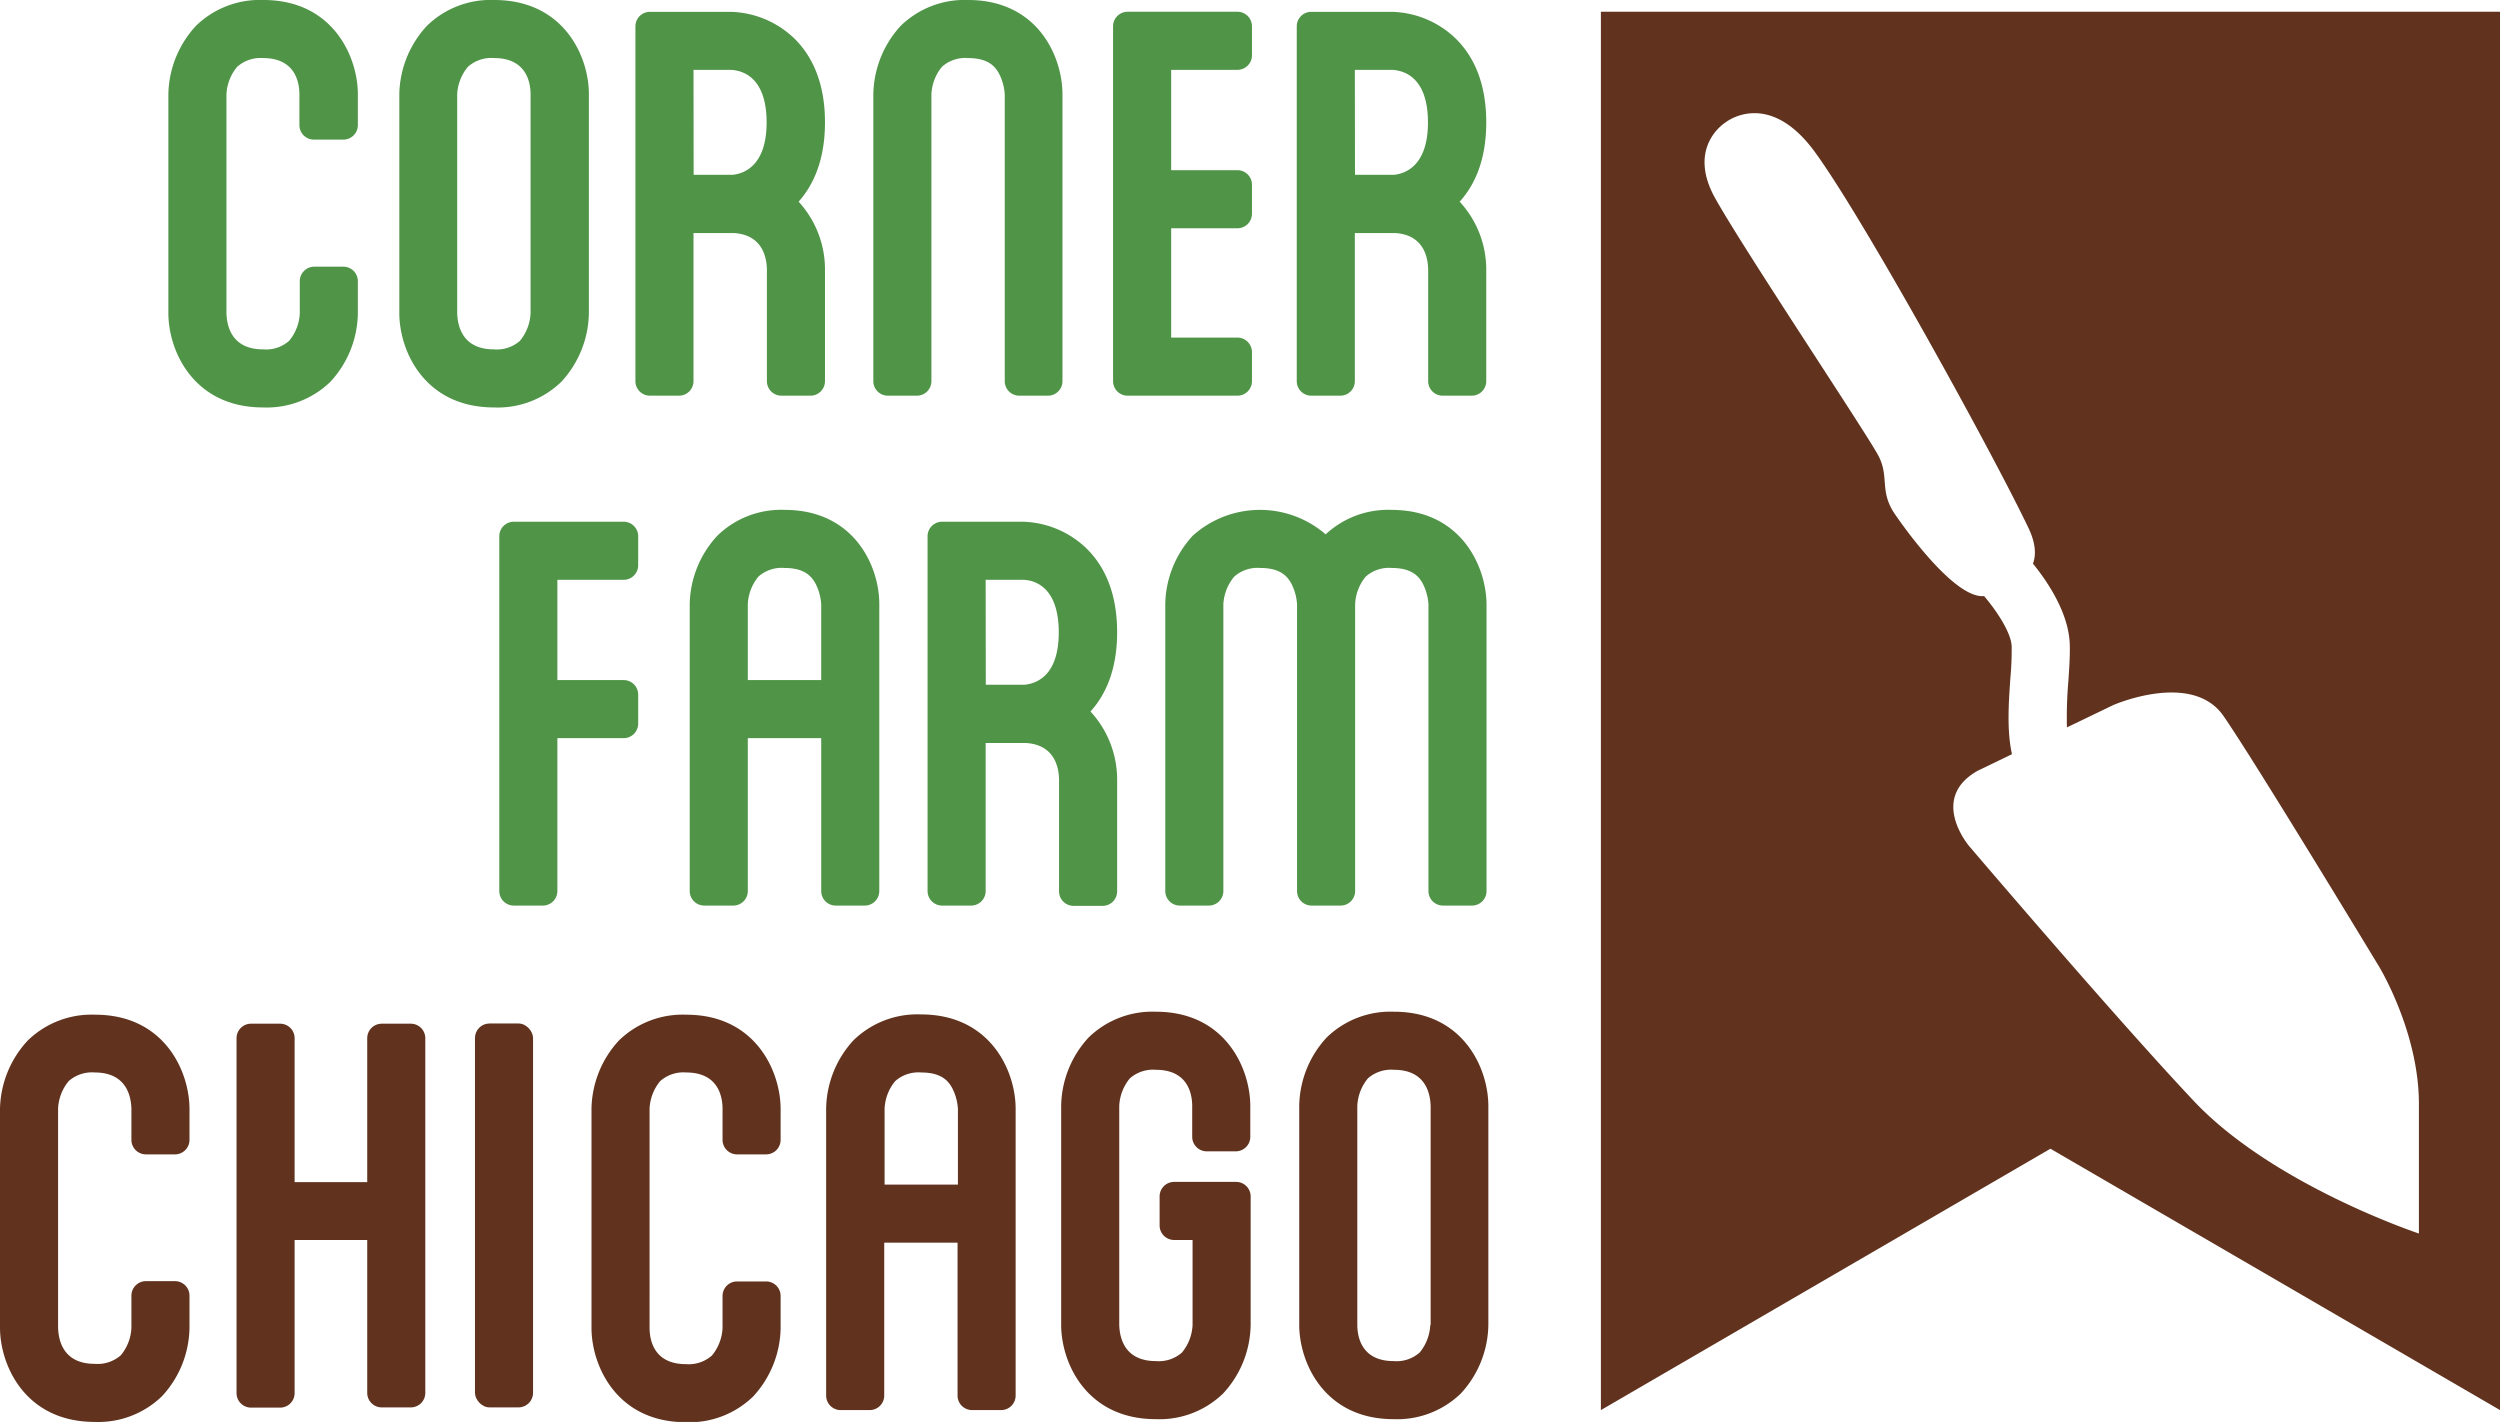 <svg xmlns="http://www.w3.org/2000/svg" viewBox="0 0 344.34 195.85"><defs><style>.cls-1{fill:#61331e;}.cls-2{fill:#4f9447;}</style></defs><title>Corner Farm Chicago</title><g data-name="Layer 2"><g data-name="Layer 2"><path class="cls-1" d="M192,139.35a12.59,12.59,0,0,0-9.27,3.55,14.18,14.18,0,0,0-3.78,9.45v30.12c0,5.23,3.47,13,13,13a12.59,12.59,0,0,0,9.27-3.55,14.18,14.18,0,0,0,3.78-9.45V152.35C205,147.12,201.53,139.35,192,139.35ZM197,182.5a6.41,6.41,0,0,1-1.46,3.79,4.8,4.8,0,0,1-3.59,1.18c-4.3,0-5-3.16-5-5V152.32a6.41,6.41,0,0,1,1.46-3.79,4.84,4.84,0,0,1,3.59-1.18c4.3,0,5,3.16,5.05,5V182.5Z"/><path class="cls-1" d="M24.1,159a2,2,0,0,0,2-2v-4.24c0-5.22-3.47-13-13-13a12.59,12.59,0,0,0-9.27,3.55A14.23,14.23,0,0,0,0,152.72v30.13c0,5.22,3.48,13,13.05,13a12.59,12.59,0,0,0,9.27-3.55,14.12,14.12,0,0,0,3.78-9.45v-4.39a2,2,0,0,0-2-2h-4a2,2,0,0,0-2,2v4.42a6.33,6.33,0,0,1-1.45,3.78,4.84,4.84,0,0,1-3.6,1.19c-4.3,0-5-3.16-5.05-5V152.7a6.37,6.37,0,0,1,1.46-3.79,4.81,4.81,0,0,1,3.59-1.19c4.3,0,5,3.16,5.05,5V157a2,2,0,0,0,2,2Z"/><path class="cls-1" d="M105.52,159a2,2,0,0,0,2-2v-4.24c0-5.22-3.47-13-13-13a12.59,12.59,0,0,0-9.27,3.55,14.18,14.18,0,0,0-3.78,9.45v30.13c0,5.22,3.47,13,13,13a12.59,12.59,0,0,0,9.27-3.55,14.18,14.18,0,0,0,3.78-9.45v-4.39a2,2,0,0,0-2-2h-4a2,2,0,0,0-2,2v4.42a6.37,6.37,0,0,1-1.46,3.78,4.81,4.81,0,0,1-3.59,1.19c-4.3,0-5-3.16-5-5V152.7a6.37,6.37,0,0,1,1.46-3.79,4.8,4.8,0,0,1,3.59-1.19c4.3,0,5,3.16,5,5V157a2,2,0,0,0,2,2Z"/><path class="cls-1" d="M126.84,139.72a12.59,12.59,0,0,0-9.27,3.55,14.18,14.18,0,0,0-3.78,9.45v39.5a2,2,0,0,0,2,2h4a2,2,0,0,0,2-2V171.16h10.1v21.06a2,2,0,0,0,2,2h4a2,2,0,0,0,2-2v-39.5C139.89,147.5,136.42,139.72,126.84,139.72Zm-5,23.44V152.7a6.37,6.37,0,0,1,1.46-3.79,4.8,4.8,0,0,1,3.59-1.19c2.74,0,3.72,1.14,4.26,2.14a7.19,7.19,0,0,1,.79,2.86v10.44Z"/><path class="cls-1" d="M170.26,162.79h-8.54a2,2,0,0,0-2,2v4a2,2,0,0,0,2,2h2.54V182.5a6.41,6.41,0,0,1-1.46,3.79,4.81,4.81,0,0,1-3.59,1.18c-4.3,0-5-3.16-5.05-5V152.32a6.41,6.41,0,0,1,1.46-3.79,4.84,4.84,0,0,1,3.59-1.18c4.3,0,5,3.16,5,5v4.23a2,2,0,0,0,2,2h4a2,2,0,0,0,2-2v-4.23c0-5.23-3.47-13-13-13a12.59,12.59,0,0,0-9.27,3.55,14.18,14.18,0,0,0-3.78,9.45v30.12c0,5.23,3.47,13,13.05,13a12.59,12.59,0,0,0,9.27-3.55,14.16,14.16,0,0,0,3.78-9.45V170.79h0v-6A2,2,0,0,0,170.26,162.79Z"/><rect class="cls-1" x="65.42" y="140.97" width="8" height="52.88" rx="2" ry="2"/><path class="cls-1" d="M50.58,143v19.82h-10V143a2,2,0,0,0-2-2h-4a2,2,0,0,0-2,2v48.88a2,2,0,0,0,2,2h4a2,2,0,0,0,2-2V170.79h10v21.06a2,2,0,0,0,2,2h4a2,2,0,0,0,2-2V143a2,2,0,0,0-2-2h-4A2,2,0,0,0,50.58,143Z"/><path class="cls-2" d="M191.66,70.23a12.61,12.61,0,0,0-9.07,3.37,13.83,13.83,0,0,0-18.3.18,14.21,14.21,0,0,0-3.79,9.45v39.5a2,2,0,0,0,2,2h4a2,2,0,0,0,2-2V83.21A6.44,6.44,0,0,1,170,79.42a4.82,4.82,0,0,1,3.6-1.19c2.74,0,3.71,1.14,4.26,2.14a7.19,7.19,0,0,1,.79,2.86v39.5a2,2,0,0,0,2,2h4a2,2,0,0,0,2-2V83.21a6.37,6.37,0,0,1,1.46-3.79,4.8,4.8,0,0,1,3.59-1.19c2.74,0,3.72,1.14,4.26,2.14a7.19,7.19,0,0,1,.79,2.86v39.5a2,2,0,0,0,2,2h4a2,2,0,0,0,2-2V83.23C204.71,78,201.24,70.23,191.66,70.23Z"/><path class="cls-2" d="M108.08,70.23a12.57,12.57,0,0,0-9.27,3.55A14.21,14.21,0,0,0,95,83.23v39.5a2,2,0,0,0,2,2h4a2,2,0,0,0,2-2V101.67h10.11v21.06a2,2,0,0,0,2,2h4a2,2,0,0,0,2-2V83.23C121.13,78,117.65,70.23,108.08,70.23ZM103,93.67V83.21a6.44,6.44,0,0,1,1.46-3.79,4.82,4.82,0,0,1,3.6-1.19c2.74,0,3.71,1.14,4.26,2.14a7.19,7.19,0,0,1,.79,2.86V93.67Z"/><path class="cls-2" d="M87.9,77.86v-4a2,2,0,0,0-2-2H70.77a2,2,0,0,0-2,2v48.87a2,2,0,0,0,2,2h4a2,2,0,0,0,2-2V101.67H85.9a2,2,0,0,0,2-2v-4a2,2,0,0,0-2-2H76.77V79.86H85.9A2,2,0,0,0,87.9,77.86Z"/><path class="cls-2" d="M153.87,87.1c0-4.9-1.41-8.77-4.17-11.51a13.11,13.11,0,0,0-8.83-3.73H129.76a2,2,0,0,0-2,2v48.87a2,2,0,0,0,2,2h4a2,2,0,0,0,2-2V102.34h5.11l.48,0c3.82.26,4.48,3.21,4.52,5v15.43a2,2,0,0,0,2,2h4a2,2,0,0,0,2-2V107.3A13.82,13.82,0,0,0,150.2,98C152.3,95.68,153.87,92.21,153.87,87.1Zm-18.11-7.24h5.07c1.52,0,5,.83,5,7.24,0,6-3.09,7.05-4.69,7.21h-.36l0,0h-5Z"/><path class="cls-2" d="M144.39,54.5h-4a2,2,0,0,1-2-2V13h0a7.26,7.26,0,0,0-.79-2.87c-.54-1-1.52-2.13-4.26-2.13a4.81,4.81,0,0,0-3.59,1.19A6.37,6.37,0,0,0,128.29,13V52.5a2,2,0,0,1-2,2h-4a2,2,0,0,1-2-2V13a14.23,14.23,0,0,1,3.78-9.45A12.59,12.59,0,0,1,133.34,0c9.58,0,13,7.77,13,13V52.5A2,2,0,0,1,144.39,54.5Z"/><path class="cls-2" d="M68.08,0a12.57,12.57,0,0,0-9.27,3.55A14.21,14.21,0,0,0,55,13V43.12c0,5.23,3.48,13,13.06,13a12.57,12.57,0,0,0,9.26-3.54,14.23,14.23,0,0,0,3.79-9.46V13C81.13,7.77,77.65,0,68.08,0Zm5,43.15a6.46,6.46,0,0,1-1.46,3.79,4.81,4.81,0,0,1-3.59,1.18c-4.3,0-5-3.15-5.06-5V13a6.44,6.44,0,0,1,1.46-3.78A4.82,4.82,0,0,1,68.08,8c4.29,0,5,3.16,5,5V43.15Z"/><path class="cls-2" d="M47.29,19.23a2,2,0,0,0,2-2V13c0-5.23-3.47-13-13-13A12.59,12.59,0,0,0,27,3.55,14.23,14.23,0,0,0,23.19,13V43.12c0,5.23,3.48,13,13.05,13a12.59,12.59,0,0,0,9.27-3.54,14.14,14.14,0,0,0,3.78-9.46V38.73a2,2,0,0,0-2-2h-4a2,2,0,0,0-2,2v4.42a6.39,6.39,0,0,1-1.46,3.79,4.8,4.8,0,0,1-3.59,1.18c-4.3,0-5-3.15-5.05-5V13a6.37,6.37,0,0,1,1.46-3.78A4.81,4.81,0,0,1,36.24,8c4.3,0,5,3.16,5,5v4.23a2,2,0,0,0,2,2Z"/><path class="cls-2" d="M172.44,7.62v-4a2,2,0,0,0-2-2H155.31a2,2,0,0,0-2,2V52.5a2,2,0,0,0,2,2h15.13a2,2,0,0,0,2-2v-4a2,2,0,0,0-2-2h-9.13V31.44h9.13a2,2,0,0,0,2-2v-4a2,2,0,0,0-2-2h-9.13V9.62h9.13A2,2,0,0,0,172.44,7.62Z"/><path class="cls-2" d="M113.63,16.86c0-4.89-1.41-8.76-4.17-11.51a13.13,13.13,0,0,0-8.83-3.72H89.52a2,2,0,0,0-2,2V52.5a2,2,0,0,0,2,2h4a2,2,0,0,0,2-2V32.1h5.59c3.82.25,4.48,3.21,4.52,5V52.5a2,2,0,0,0,2,2h4a2,2,0,0,0,2-2V37.06A13.8,13.8,0,0,0,110,27.78C112.06,25.45,113.63,22,113.63,16.86ZM95.52,9.62h5.07c1.52.05,5,.84,5,7.24,0,5.95-3.09,7.06-4.69,7.22l-.36,0,0,0h-5Z"/><path class="cls-2" d="M204.71,16.86c0-4.89-1.4-8.76-4.17-11.51a13.1,13.1,0,0,0-8.83-3.72h-11.1a2,2,0,0,0-2,2V52.5a2,2,0,0,0,2,2h4a2,2,0,0,0,2-2V32.1h5.58c3.82.25,4.48,3.21,4.52,5V52.5a2,2,0,0,0,2,2h4a2,2,0,0,0,2-2V37.06a13.79,13.79,0,0,0-3.66-9.28C203.15,25.45,204.71,22,204.71,16.86Zm-18.1-7.24h5.07c1.51.05,5,.84,5,7.24,0,5.95-3.09,7.06-4.68,7.22l-.37,0,0,0h-5Z"/><path class="cls-1" d="M220.5,1.62v192.6l61.92-36,61.92,36V1.62ZM333.17,169.9s-20.09-6.67-31-18.25-30.92-35.08-30.92-35.08-5.67-6.59,1.17-10.42l4.7-2.27c-.72-3.27-.46-7-.22-10.47a42.63,42.63,0,0,0,.18-4.37c-.06-1.88-2.05-4.89-3.8-6.94-3.8.39-10.28-8.36-12.28-11.28-2.17-3.17-.75-5.09-2.25-8s-18.5-28.34-22.5-35.5,1.42-10.46,1.42-10.46,5.83-4.71,12.25,4c6.81,9.29,24.75,41.92,29.5,51.92,1.12,2.36.94,3.94.59,4.85,2.09,2.58,4.92,6.83,5.07,11.09.05,1.56-.07,3.33-.2,5.2a57.66,57.66,0,0,0-.19,6.27l6.39-3.08s10.84-4.75,15.17,1.5,21.42,34.5,21.42,34.5,5.5,9,5.5,18.92Z"/></g></g></svg>
